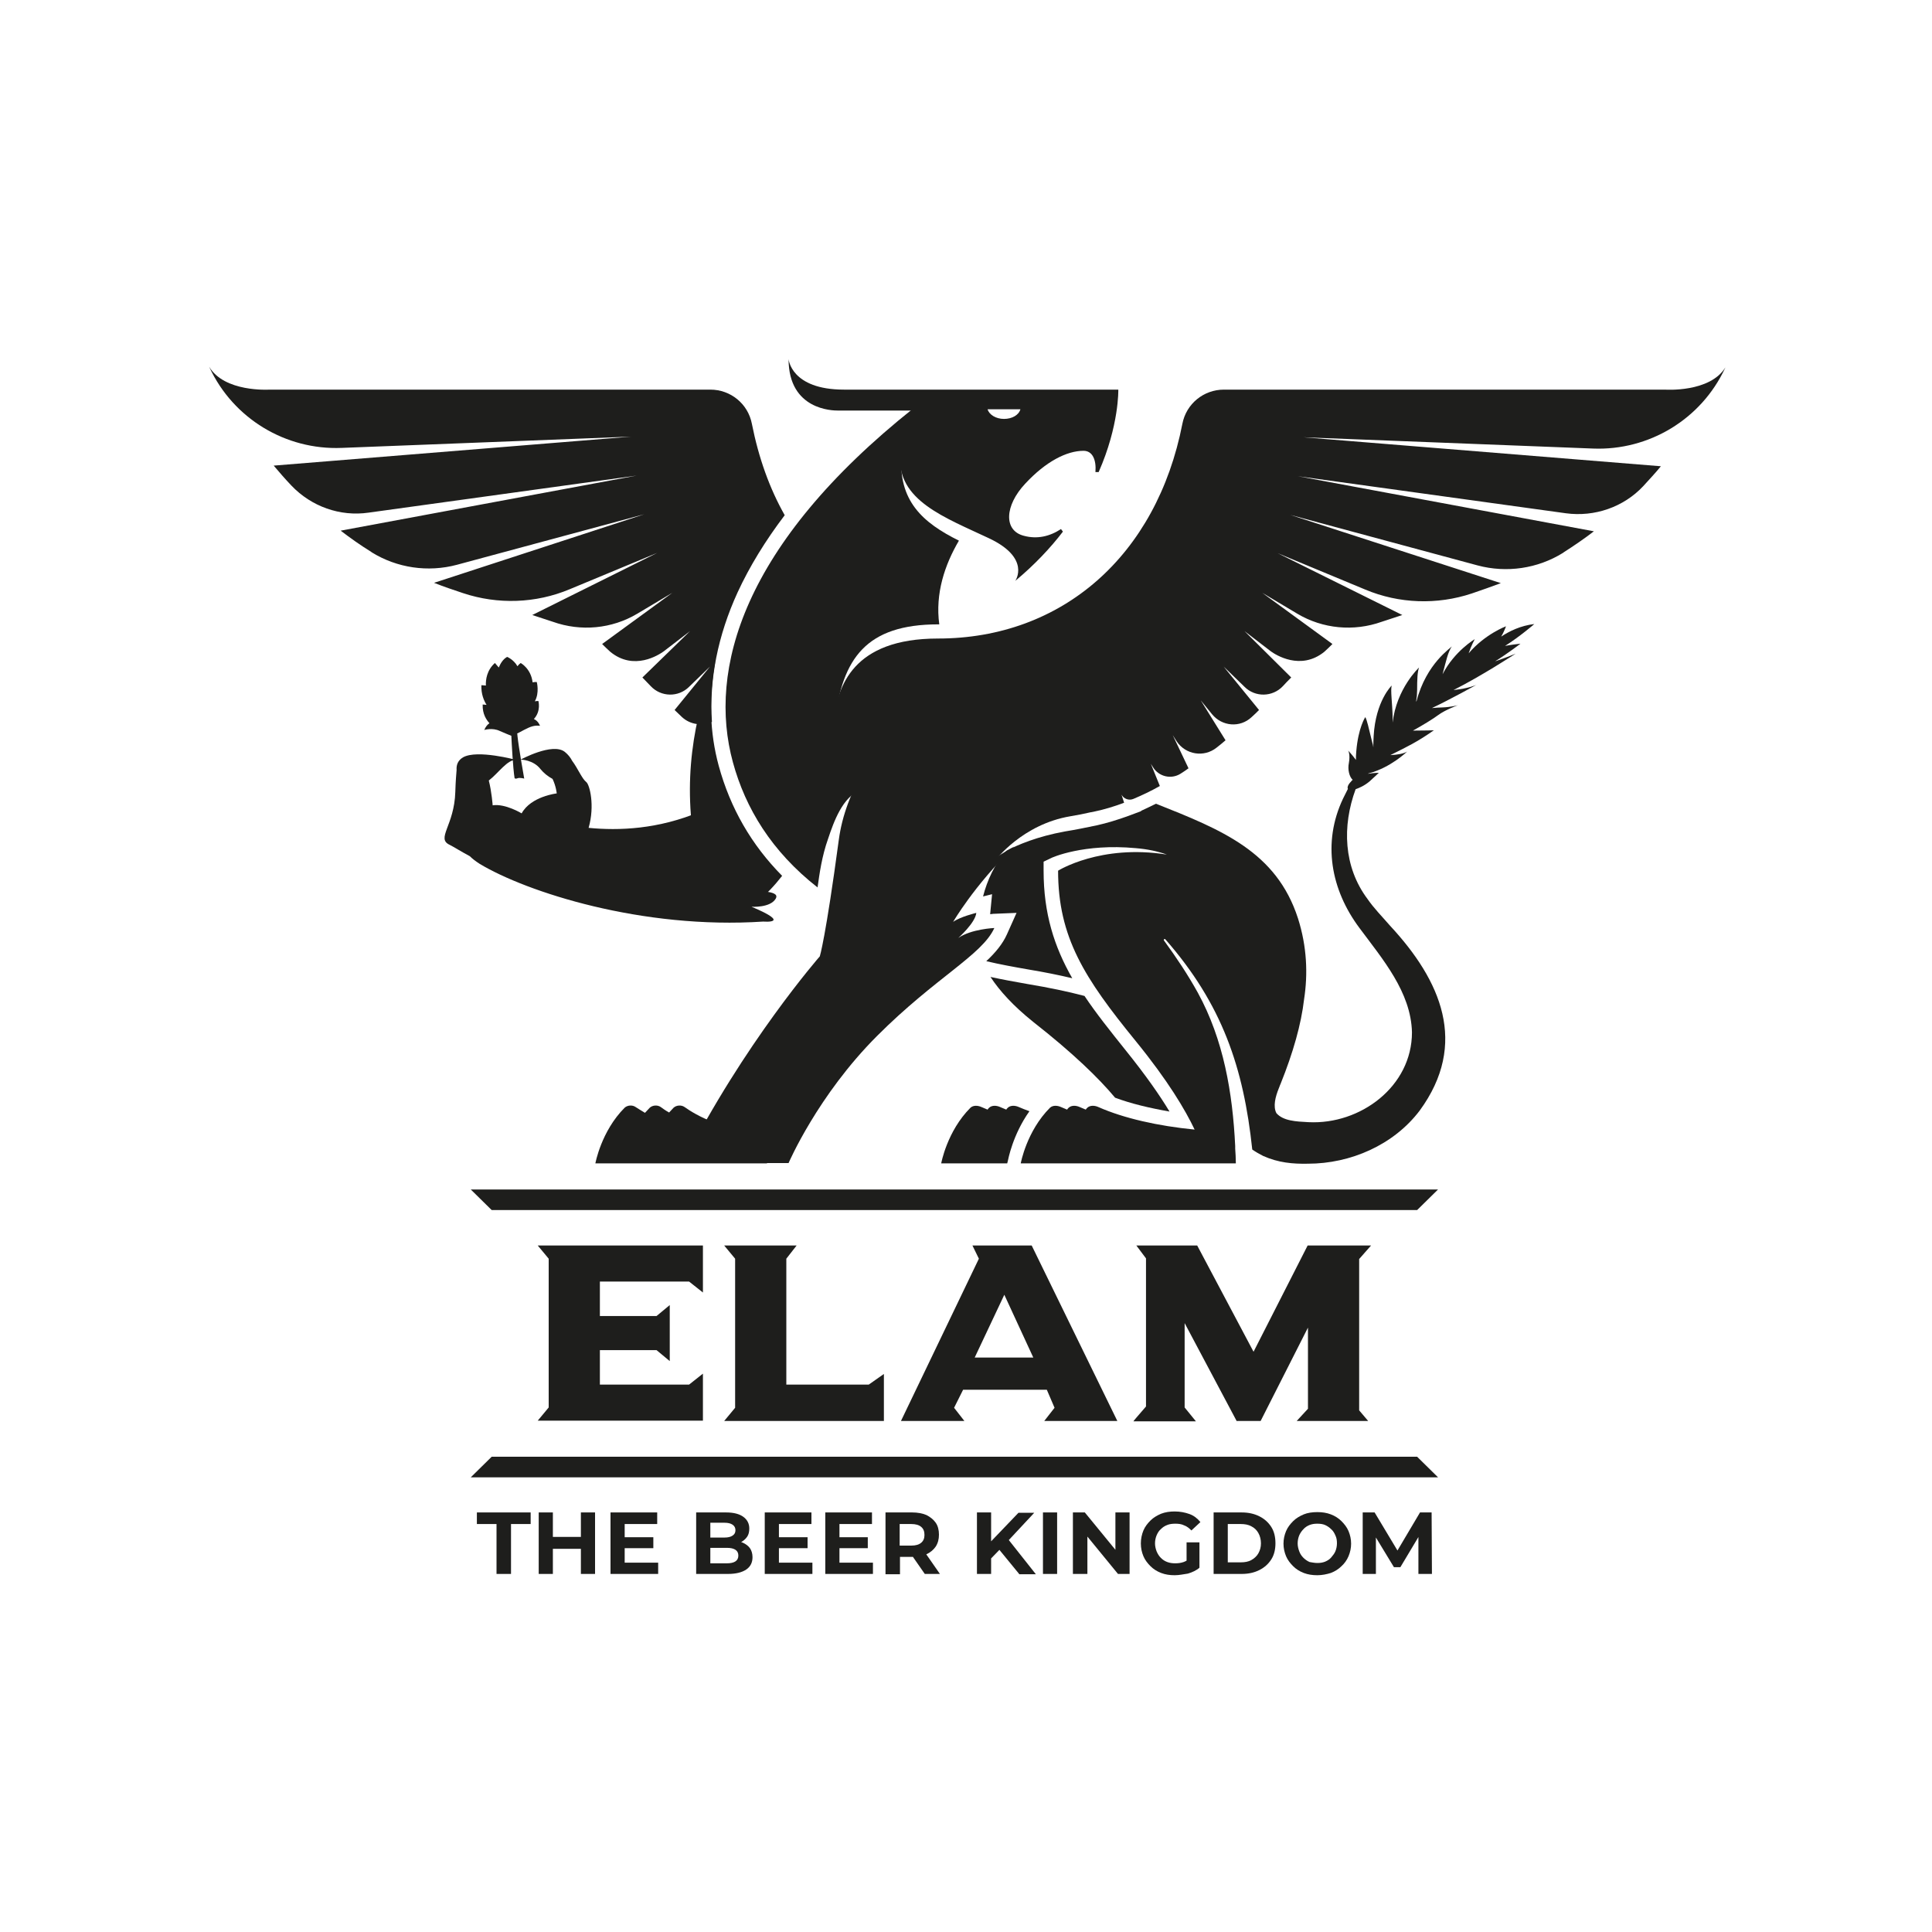 <?xml version="1.0" encoding="utf-8"?>
<!-- Generator: Adobe Illustrator 27.4.0, SVG Export Plug-In . SVG Version: 6.00 Build 0)  -->
<svg version="1.1" id="Capa_1" xmlns="http://www.w3.org/2000/svg" xmlns:xlink="http://www.w3.org/1999/xlink" x="0px" y="0px"
	 viewBox="0 0 600 600" style="enable-background:new 0 0 600 600;" xml:space="preserve">
<style type="text/css">
	.st0{fill:#1E1E1C;}
</style>
<path class="st0" d="M253.9,275.6c0.6-4.2,1.3-9.6,3.3-15.2c1.8-5.4,4.5-12.8,9.9-15c-6.4-4.6-9.3-11.3-7.8-21.5
	c2.3-19.4,9.7-30,32.1-30c0.1,0,0.2,0,0.3,0c-1.3-9.6,1.7-18.5,6.1-26c-11.1-5.5-19-12.3-17.8-26.8c0.3-3.4,20.2-13.9,23.2-14.4
	h-19.4c-53.3,42.4-64,81.4-56.2,110C231.5,251,239.6,264.4,253.9,275.6z"/>
<path class="st0" d="M212.6,343.8c-1-0.7-2.5-0.6-3.4,0.2c-0.5,0.5-0.9,1-1.4,1.5c-1.1-0.6-1.9-1.2-2.6-1.7c-1-0.7-2.5-0.6-3.4,0.2
	c-0.5,0.5-1,1.1-1.5,1.6c-1.2-0.7-2.1-1.3-2.9-1.8c-1-0.7-2.5-0.6-3.4,0.2c-7.3,7.3-9.1,17.3-9.1,17.3h7.7h7.3h23.3h7.7h7.3v-9.9
	C225,351.5,216.1,346.3,212.6,343.8z"/>
<path class="st0" d="M231.3,274.9c-2.1-2.5,1.8-29.5-13.7-22.9c-13.2,5.6-25.5,6-34.8,5.1c2-7,0.3-13.4-0.7-14.2
	c-1.4-1.1-2.6-4.2-4.4-6.6c-0.5-1-1.3-2-2.3-2.8c-3.8-3-13.7,2.4-13.7,2.4s3.9,0,6.2,3c0.9,1.1,2.2,2.2,3.7,3
	c1.1,2.3,1.3,4.5,1.3,4.5s-8,0.9-10.9,6.2c0,0-5.1-3.1-9-2.5c0,0-0.3-4.2-1.2-7.7c3-2.3,5.8-6.6,8.5-6.4c0,0-12.1-3.3-16.5-0.8
	c-1.7,1-2.1,2.5-2,3.9c-0.1,1.3-0.3,3.4-0.4,6.8c-0.3,10.6-6.1,14.5-1.7,16.5c1.2,0.6,3.4,2,6.2,3.5c0.7,0.7,1.7,1.5,3.1,2.4
	c14.5,8.7,50.3,20.4,88.1,17.9c0,0,9.1,0.8-3.7-4.6c0,0,5.8,0.4,7.5-2.5C242.6,276.1,233.4,277.4,231.3,274.9z"/>
<path class="st0" d="M167.7,225.4c0,0-0.5-1.5-1.9-2.1c2.3-2.5,1.4-5.6,1.4-5.6c-0.3,0-0.7,0-1.1,0.1c1.5-2.7,0.6-6,0.6-6
	c-0.4,0-0.8,0-1.3,0.1c-0.5-4.3-3.7-6-3.7-6c-0.3,0.2-0.7,0.6-1,1c-1.2-2.1-3.2-2.9-3.2-2.9c-1.3,0.7-2.1,2.1-2.6,3.3
	c-0.7-0.8-1.2-1.4-1.2-1.4c-2.5,2.2-2.9,5.2-2.8,7c-0.8-0.1-1.4-0.1-1.4-0.1c-0.1,2.8,0.8,4.8,1.6,6.1c-0.7-0.1-1.2-0.1-1.2-0.1
	c-0.1,3,1.2,4.8,2.1,5.8c-0.6,0.4-1.2,1.1-1.6,2.1c0,0,2.5-0.8,4.8,0.3c1.8,0.8,3.1,1.3,3.6,1.5c0.1,2.1,0.5,10,1,13.1
	c0,0,0.1,0.4,0.9,0.1c0.7-0.3,2.1,0.1,2.1,0.1s-1.7-9.5-2.1-13.3c0-0.2,0-0.5-0.1-0.7c0.6-0.3,1.4-0.7,2.1-1.1
	C164.8,225.6,166,225.2,167.7,225.4z"/>
<path class="st0" d="M517.1,121h-137c-6.3,0-11.7,4.4-12.9,10.6c-8,41-37.4,66.7-75.9,66.7c-26.5,0-31.2,14.9-32.4,25.5
	c-1.6,10.9,2.1,18,7.2,22.7c1.9,15.3,8.2,20.2,19.4,21.4c13.5,1.5,19.2,5,23.7-0.8c0,0,8.3-11.1,23.2-13.6c2.4-0.4,4.4-0.8,6.1-1.2
	c0.5-0.1,1-0.2,1.5-0.3c2.9-0.6,5.9-1.5,9.1-2.7l-0.8-2.5c0.7,1.3,2.3,1.9,3.7,1.3c2.6-1.1,5.4-2.4,8.2-4l-2.8-6.9l0.7,1.1
	c1.8,2.9,5.6,3.8,8.5,2c0.8-0.5,1.7-1.1,2.5-1.7l-4.9-10.3l1.2,1.9c2.8,4.2,8.5,5.1,12.4,2c0.9-0.7,1.9-1.5,2.8-2.3l-7.7-12.4
	l3.5,4.3c3.1,3.8,8.7,4.3,12.3,0.9c0.8-0.7,1.6-1.5,2.3-2.2l-11-13.5l6.5,6.3c3.3,3.3,8.7,3.2,11.9-0.2c0.8-0.9,1.7-1.8,2.6-2.7
	L386.5,196l8.2,6.3c1.4,1,9.2,6.1,16.6,0.1c0,0,0.1-0.1,0.1-0.1c0.8-0.7,1.6-1.5,2.4-2.3L392,184.1l10.9,6.5
	c7.9,4.7,17.5,5.6,26.2,2.5c2.1-0.7,4.2-1.4,6.4-2.1l-38.7-19.2l27.2,11.3c10.5,4.4,22.3,4.8,33.1,1.2c3-1,6-2.1,9-3.2l-65.4-21.2
	l58.2,15.7c9,2.4,18.6,1,26.5-3.9l0.1-0.1c3.3-2.1,6.5-4.3,9.5-6.6l-91.9-17.1l83.2,11.5c8.9,1.2,17.9-1.9,24-8.4
	c1.9-2.1,3.8-4.1,5.5-6.2l-111-9l89.9,3.5c17.4,0.7,33.6-9.1,41-24.9c0.1-0.3,0.2-0.4,0.2-0.4C531.1,122,517.1,121,517.1,121z"/>
<g>
	<path class="st0" d="M167,386.8h51.3v14.6l-4.3-3.4h-27.7v10.7h17.6l4.1-3.4v17.4l-4.1-3.4h-17.6v10.7h27.7l4.3-3.4v14.6H167
		l3.4-4.1v-46.2L167,386.8z"/>
	<path class="st0" d="M224.9,386.8h22.5l-3.2,4.1v39.1h25.6l4.7-3.3v14.6h-49.6l3.4-4.1v-46.3L224.9,386.8z"/>
	<path class="st0" d="M302,386.8h18.4l26.6,54.5h-22.7l3.2-4.1l-2.4-5.6h-26l-2.8,5.6l3.2,4.1h-19.7l24.2-50.4L302,386.8z
		 M302.7,421.6h18.2l-9-19.5L302.7,421.6z"/>
	<path class="st0" d="M384.1,441.4l-16.2-30.5v26.2l3.5,4.3H352c0-0.1,1.3-1.6,3.9-4.6v-46l-3-4h18.9l17.5,33l16.8-33h19.7l-3.7,4.2
		v47l2.8,3.3h-22.2l3.5-3.8v-25.2l-14.7,29H384.1z"/>
</g>
<g>
	<path class="st0" d="M154.2,488.8v-15.5h-6.1v-3.6h16.7v3.6h-6.1v15.5H154.2z"/>
	<path class="st0" d="M171.7,488.8h-4.4v-19.1h4.4V488.8z M180.7,481h-9.3v-3.7h9.3V481z M180.4,469.7h4.4v19.1h-4.4V469.7z"/>
	<path class="st0" d="M194,485.3h10.4v3.5h-14.8v-19.1h14.5v3.6H194V485.3z M193.7,477.4h9.2v3.4h-9.2V477.4z"/>
	<path class="st0" d="M216.2,488.8v-19.1h9.3c2.4,0,4.2,0.5,5.4,1.4c1.2,0.9,1.8,2.1,1.8,3.6c0,1-0.2,1.9-0.7,2.6
		c-0.5,0.7-1.2,1.3-2,1.7c-0.9,0.4-1.8,0.6-3,0.6l0.5-1.1c1.2,0,2.3,0.2,3.2,0.6c0.9,0.4,1.7,1,2.2,1.7s0.8,1.7,0.8,2.8
		c0,1.6-0.6,2.9-1.9,3.8c-1.3,0.9-3.2,1.4-5.7,1.4H216.2z M220.6,485.5h5.2c1.1,0,2-0.2,2.6-0.6c0.6-0.4,0.9-1,0.9-1.8
		c0-0.8-0.3-1.4-0.9-1.8c-0.6-0.4-1.5-0.6-2.6-0.6h-5.5v-3.2h4.7c1.1,0,1.9-0.2,2.5-0.6c0.6-0.4,0.9-0.9,0.9-1.7
		c0-0.7-0.3-1.3-0.9-1.7s-1.4-0.6-2.5-0.6h-4.4V485.5z"/>
	<path class="st0" d="M241.9,485.3h10.4v3.5h-14.8v-19.1h14.5v3.6h-10.1V485.3z M241.6,477.4h9.2v3.4h-9.2V477.4z"/>
	<path class="st0" d="M260.7,485.3h10.4v3.5h-14.8v-19.1h14.5v3.6h-10.1V485.3z M260.3,477.4h9.2v3.4h-9.2V477.4z"/>
	<path class="st0" d="M275,488.8v-19.1h8.3c1.7,0,3.2,0.3,4.4,0.8c1.2,0.6,2.2,1.4,2.9,2.4c0.7,1,1,2.3,1,3.7c0,1.4-0.3,2.6-1,3.7
		c-0.7,1-1.6,1.8-2.9,2.4c-1.2,0.5-2.7,0.8-4.4,0.8h-5.8l2-1.9v7.3H275z M279.4,482.1l-2-2.1h5.6c1.4,0,2.4-0.3,3.1-0.9
		c0.7-0.6,1-1.4,1-2.4c0-1.1-0.3-1.9-1-2.5c-0.7-0.6-1.7-0.9-3.1-0.9h-5.6l2-2.1V482.1z M287.2,488.8l-4.8-6.9h4.7l4.8,6.9H287.2z"
		/>
	<path class="st0" d="M303.4,488.8v-19.1h4.4v19.1H303.4z M307.3,484.5l-0.2-5.1l9.2-9.6h4.9l-8.3,8.9l-2.5,2.6L307.3,484.5z
		 M316.5,488.8l-6.8-8.3l2.9-3.1l9.1,11.5H316.5z"/>
	<path class="st0" d="M323.9,488.8v-19.1h4.4v19.1H323.9z"/>
	<path class="st0" d="M333.2,488.8v-19.1h3.7l11.3,13.8h-1.8v-13.8h4.4v19.1h-3.6l-11.3-13.8h1.8v13.8H333.2z"/>
	<path class="st0" d="M364.8,489.2c-1.5,0-2.9-0.2-4.2-0.7c-1.3-0.5-2.4-1.2-3.3-2.1c-0.9-0.9-1.7-1.9-2.2-3.1
		c-0.5-1.2-0.8-2.5-0.8-4c0-1.4,0.3-2.8,0.8-4s1.3-2.2,2.2-3.1c0.9-0.9,2.1-1.6,3.3-2.1c1.3-0.5,2.7-0.7,4.2-0.7
		c1.7,0,3.2,0.3,4.6,0.8s2.5,1.4,3.4,2.5l-2.8,2.6c-0.7-0.7-1.4-1.3-2.3-1.6c-0.8-0.4-1.7-0.5-2.7-0.5c-0.9,0-1.8,0.1-2.5,0.4
		c-0.8,0.3-1.4,0.7-2,1.3c-0.6,0.5-1,1.2-1.3,1.9c-0.3,0.7-0.5,1.6-0.5,2.5c0,0.9,0.2,1.7,0.5,2.5c0.3,0.7,0.7,1.4,1.3,2
		c0.6,0.6,1.2,1,2,1.3c0.8,0.3,1.6,0.4,2.5,0.4c0.9,0,1.7-0.1,2.6-0.4c0.8-0.3,1.6-0.8,2.4-1.4l2.5,3.2c-1,0.8-2.2,1.4-3.6,1.8
		C367.5,488.9,366.2,489.2,364.8,489.2z M368.5,486.2V479h4v7.8L368.5,486.2z"/>
	<path class="st0" d="M376.9,488.8v-19.1h8.7c2.1,0,3.9,0.4,5.5,1.2c1.6,0.8,2.8,1.9,3.7,3.3c0.9,1.4,1.3,3.1,1.3,5.1
		c0,1.9-0.4,3.6-1.3,5c-0.9,1.4-2.1,2.5-3.7,3.3c-1.6,0.8-3.4,1.2-5.5,1.2H376.9z M381.3,485.2h4c1.3,0,2.4-0.2,3.3-0.7
		c0.9-0.5,1.7-1.2,2.2-2.1s0.8-1.9,0.8-3.1c0-1.2-0.3-2.3-0.8-3.2c-0.5-0.9-1.2-1.6-2.2-2.1c-0.9-0.5-2-0.7-3.3-0.7h-4V485.2z"/>
	<path class="st0" d="M409.1,489.2c-1.5,0-2.9-0.2-4.2-0.7c-1.3-0.5-2.4-1.2-3.3-2.1c-0.9-0.9-1.7-1.9-2.2-3.1s-0.8-2.5-0.8-3.9
		c0-1.4,0.3-2.7,0.8-3.9c0.5-1.2,1.3-2.2,2.2-3.1c0.9-0.9,2.1-1.6,3.3-2.1s2.7-0.7,4.2-0.7c1.5,0,2.9,0.2,4.2,0.7
		c1.3,0.5,2.4,1.2,3.3,2.1c0.9,0.9,1.7,1.9,2.2,3.1c0.5,1.2,0.8,2.5,0.8,3.9c0,1.4-0.3,2.7-0.8,3.9c-0.5,1.2-1.3,2.3-2.2,3.1
		c-0.9,0.9-2,1.6-3.3,2.1C412,488.9,410.6,489.2,409.1,489.2z M409.1,485.4c0.9,0,1.6-0.1,2.4-0.4c0.7-0.3,1.4-0.7,1.9-1.3
		s1-1.2,1.3-1.9c0.3-0.7,0.5-1.6,0.5-2.5c0-0.9-0.1-1.7-0.5-2.5c-0.3-0.7-0.7-1.4-1.3-1.9c-0.5-0.5-1.2-1-1.9-1.3
		c-0.7-0.3-1.5-0.4-2.4-0.4c-0.9,0-1.6,0.1-2.4,0.4c-0.7,0.3-1.4,0.7-1.9,1.3c-0.5,0.5-1,1.2-1.3,1.9c-0.3,0.7-0.5,1.6-0.5,2.5
		c0,0.9,0.2,1.7,0.5,2.5c0.3,0.8,0.7,1.4,1.3,2c0.5,0.5,1.2,1,1.9,1.3C407.4,485.2,408.2,485.4,409.1,485.4z"/>
	<path class="st0" d="M423.2,488.8v-19.1h3.7l8.1,13.5H433l8-13.5h3.6l0.1,19.1h-4.2l0-12.8h0.8l-6.4,10.7h-2l-6.5-10.7h0.9v12.8
		H423.2z"/>
</g>
<g>
	<polygon class="st0" points="152.7,375.8 440.1,375.8 446.6,369.4 146.2,369.4 146.2,369.4 	"/>
	<polygon class="st0" points="440.1,452.4 152.7,452.4 152.7,452.4 146.2,458.8 146.2,458.8 446.6,458.8 	"/>
</g>
<path class="st0" d="M347.3,121c0,0-37.8,0-85.2,0c-16.5,0-17.2-9.5-17.2-9.5c0,15.9,13.8,16,15.3,16c1.4,0,35.8,0,38.7,0
	c-2,0-18.2,0.6-19.3,13.8c-1.2,14.1,14.1,19.5,27.4,25.8c13.3,6.2,8.3,13.3,8.3,13.3c6-5,10.9-10.2,14.8-15.3l-0.6-0.8
	c-3.5,2.3-7.4,3.2-11.5,2.1c-6.4-1.6-6-9.4,0.4-16.2c6.4-6.9,12.9-10.2,18.1-10.2c2.8,0,4,2.8,3.7,6.6h1
	C347.6,132.1,347.3,121,347.3,121z M311.8,130.1c-2.5,0-4.6-1.3-5.1-3h10.2C316.4,128.9,314.3,130.1,311.8,130.1z"/>
<g>
	<path class="st0" d="M229.1,183.9c3.7-8,8.6-16,14.6-23.9c-4.7-8.3-8.1-17.8-10.2-28.4c-1.2-6.2-6.6-10.6-12.9-10.6h-137
		c0,0-14,0.9-18.7-7.2c0,0,0.1,0.1,0.2,0.4c7.4,15.8,23.6,25.6,41,24.9l89.9-3.5l-111,9c1.7,2,3.5,4.1,5.5,6.2
		c6.2,6.5,15.1,9.7,24,8.4l83.2-11.5l-91.9,17.1c3,2.3,6.1,4.5,9.5,6.6l0.1,0.1c7.9,4.9,17.5,6.3,26.5,3.9l58.2-15.7L134.8,181
		c3,1.2,6,2.2,9,3.2c10.8,3.6,22.6,3.2,33.1-1.2l27.2-11.3L165.3,191c2.2,0.7,4.3,1.4,6.4,2.1c8.7,3.1,18.3,2.2,26.2-2.5l10.9-6.5
		L187,200c0.8,0.8,1.6,1.6,2.4,2.3c0,0,0.1,0.1,0.1,0.1c7.4,6.1,15.2,0.9,16.6-0.1l8.2-6.3l-14.8,14.4c0.9,0.9,1.7,1.8,2.6,2.7
		c3.2,3.4,8.6,3.5,11.9,0.2l6.5-6.3l-11,13.5c0.8,0.8,1.6,1.5,2.3,2.2c2.6,2.4,6.3,2.8,9.3,1.5C220.2,211.2,222.9,197.4,229.1,183.9
		z"/>
</g>
<path class="st0" d="M223.2,237.8c-2.8-10.3-3.1-21.2-1.1-32.2c-6.7,17.2-10.4,37.4-5.8,59.7c5.2,25.4,16.9,19.1,26.6,6.7
	C233.4,262.4,226.8,251,223.2,237.8z"/>
<path class="st0" d="M309.4,266.3c-4.5,5.8-18.3,1.4-23.3-2c-11.3-7.6-7.7-13-3.3-20.4c4.6-7.6,32.4-5.5,42.6,0.1
	c2.5-10.5,0.6-21.7-9.7-28.4c-17.8-11.5-51.1,14.7-55.2,45.2s-5.9,36.2-5.9,36.2s-23.7,27.1-42.4,64.2h32.7c0,0,9-21,27.5-39.5
	c18.2-18.2,32.6-25.1,36.4-33.5c0,0-7.2,0.3-11.2,3.1c0,0,5.3-4.7,5.6-7.8c0,0-5,1.2-7.2,2.8c0,0,6.5-11.2,18.4-22.8
	c0.2-0.2,0.4-0.4,0.6-0.6C311.3,264.9,309.4,266.3,309.4,266.3z"/>
<path class="st0" d="M467.4,200.6c4.6-2.9,9.1-6.8,9.1-6.8c-4.3,0.5-7.7,2.2-10.3,3.9c0.6-1,1.1-2.1,1.5-3.2c0,0-6.5,2.4-11.6,8.4
	c0.8-2.4,1.9-4.4,1.9-4.4s-6.3,3.7-10,10.9c1.2-4.5,1.6-6.7,2.9-8.7c-0.2,0.5-7.9,5.2-11,17.1c0,0,0,0-0.1,0
	c0.2-1.2,0.3-2.4,0.3-3.4c0-3.5,0.1-5.8,0.6-7.1c0,0-7,6.5-8.2,17.1c0-0.5,0-1,0-1.5c-0.1-4.7-0.7-8.4-0.3-10c0,0-5,4.8-5.6,15.7
	c-0.1,1.4-0.1,2.5-0.1,3.5c-0.1-0.5-0.1-0.9-0.3-1.4c-1.3-5.2-1.6-6.9-2.2-8c0,0-2.2,3.3-2.8,10.7c-0.1,1-0.1,1.8-0.1,2.6
	c-1.1-1.5-2.4-2.9-2.4-2.9s0.7,1.2,0.2,3.9c-0.4,1.9,0.1,4.2,1.2,5.2c-0.2,0.1-0.4,0.3-0.5,0.5c-1.1,1.1-1.2,1.9-1,2.3
	c-0.5,1-1,2-1.5,3c-6.5,13.7-3.8,28.3,5.1,40.2c7.2,9.7,16,19.9,16.3,32.4c0,16.8-16,28.7-32.1,27.9c-4-0.2-7.9-0.4-10-2.8
	c-1.1-2.1-0.3-5.1,0.7-7.6c0.1-0.2,0.1-0.3,0.2-0.5c0.1-0.4,0.3-0.7,0.4-1c0,0,0,0,0,0c3.9-9.7,6.4-18.5,7.3-26.3
	c1.2-7.8,0.9-16.3-1.9-25.1c-6.7-20.7-23.7-27.5-44.1-35.6c-1.6,0.8-3.1,1.5-4.6,2.2l0,0.1l-4,1.5c-3.3,1.2-6.6,2.2-9.7,2.9
	c-3.4,0.7-6.7,1.4-9.9,1.9c0,0,0,0,0,0c-8.8,1.6-14.8,4.2-18.2,6c-3.6,3.8-6.1,9.4-7.3,14.2l2.8-0.7l-0.6,6.2c0.4,0,0.8-0.1,0.9-0.1
	l7.3-0.3l-3,6.7c-1.3,2.9-3.5,5.6-6.4,8.3c4.2,1,8.6,1.8,13.2,2.6c4.8,0.8,9.3,1.7,13.5,2.7c-5.6-9.8-8.9-20.1-8.9-33.4v-2.8l2.1-1
	c0.4-0.3,10.4-4.7,26.5-3.2c3.7,0.3,6.9,1,9.7,2c-20.6-3.3-33.8,5-33.8,5c0,20.7,8.2,33.4,24.1,52.9c10.1,12.4,15.4,21.4,18.3,27.5
	c-11.3-1.1-22-3.5-29.9-7c-1.1-0.5-2.5-0.6-3.4,0.2c-0.2,0.2-0.4,0.4-0.5,0.6c-0.6-0.3-1.3-0.5-1.9-0.8c-1.1-0.5-2.5-0.6-3.4,0.2
	c-0.2,0.2-0.4,0.4-0.5,0.6c-0.6-0.3-1.3-0.5-1.9-0.8c-1.1-0.5-2.5-0.6-3.4,0.2c-7.3,7.3-9.1,17.3-9.1,17.3h5.8h5.8h45.1h5.8h4.3
	c0,0,0,0,0-0.1h0c0-1.5-0.1-3-0.2-4.5c0-0.3,0-0.5,0-0.8c-0.8-16.5-3.6-33-11.6-47.6c-3.1-5.6-6.7-11-10.5-16.2
	c-0.1-0.1-0.1-0.3,0-0.4c0.1-0.1,0.3-0.1,0.4,0c17.7,20.2,24.3,39.9,27,65.3c1,0.7,2.2,1.4,3.4,2c4.7,2.1,9.2,2.5,13.9,2.4
	c13.2,0,26.6-5.8,34.7-16.5c15.2-20.8,6.6-40.4-9.2-57.4c-2.6-3-5-5.4-7-8.3c-7.5-10-7.9-22.7-3.7-34.1c1.1-0.4,2.6-1,4.3-2.4
	c2-1.8,2.9-2.7,2.9-2.7s-1.5,0-3.3,0.3c0,0,0-0.1,0.1-0.1c6.9-1.8,12-6.8,12-6.8c-1.1,0.7-3.2,1-5,1.1c-0.1,0-0.2,0-0.2,0
	c1.2-0.6,2.2-1.1,2.6-1.3c1.9-1,5.5-2.6,10.9-6.4c0,0-2.7,0.1-6.5,0.1c3.1-1.7,6.5-3.8,7.8-4.8c2.3-1.7,6.2-3.1,6.2-3.1
	s-2.1,0.6-4.8,0.7c-1,0-2.1,0.1-3.3,0.2c5.7-2.7,13.8-7.2,13.8-7.2s-2.3,1.1-7.1,1.6c8.6-4.3,19.3-11.3,19.3-11.3s-2.6,1.1-6.4,2.4
	c4.3-2.7,7.9-5.5,7.9-5.5C470.5,200.1,468.9,200.3,467.4,200.6z"/>
<path class="st0" d="M320.8,317.3c12.5,9.8,20.5,17.6,25.5,23.6c4.8,1.8,10.6,3.2,16.9,4.3c-3-5-7.4-11.3-13.6-19
	c-4.8-6-9.2-11.5-12.8-16.9c-5.3-1.4-11.1-2.6-17.7-3.7c-4-0.7-7.8-1.4-11.5-2.2C310.5,307.8,314.7,312.4,320.8,317.3z"/>
<path class="st0" d="M313,360.5c0.1-0.4,1.5-8.1,6.7-15.4c-1.2-0.4-2.3-0.9-3.3-1.3c-1.1-0.5-2.5-0.6-3.4,0.2
	c-0.2,0.2-0.4,0.4-0.5,0.6c-0.6-0.3-1.3-0.5-1.9-0.8c-1.1-0.5-2.5-0.6-3.4,0.2c-0.2,0.2-0.4,0.4-0.5,0.6c-0.6-0.3-1.3-0.5-1.9-0.8
	c-1.1-0.5-2.5-0.6-3.4,0.2c-7.3,7.3-9.1,17.3-9.1,17.3h5.8h5.8h8.9L313,360.5z"/>
</svg>
